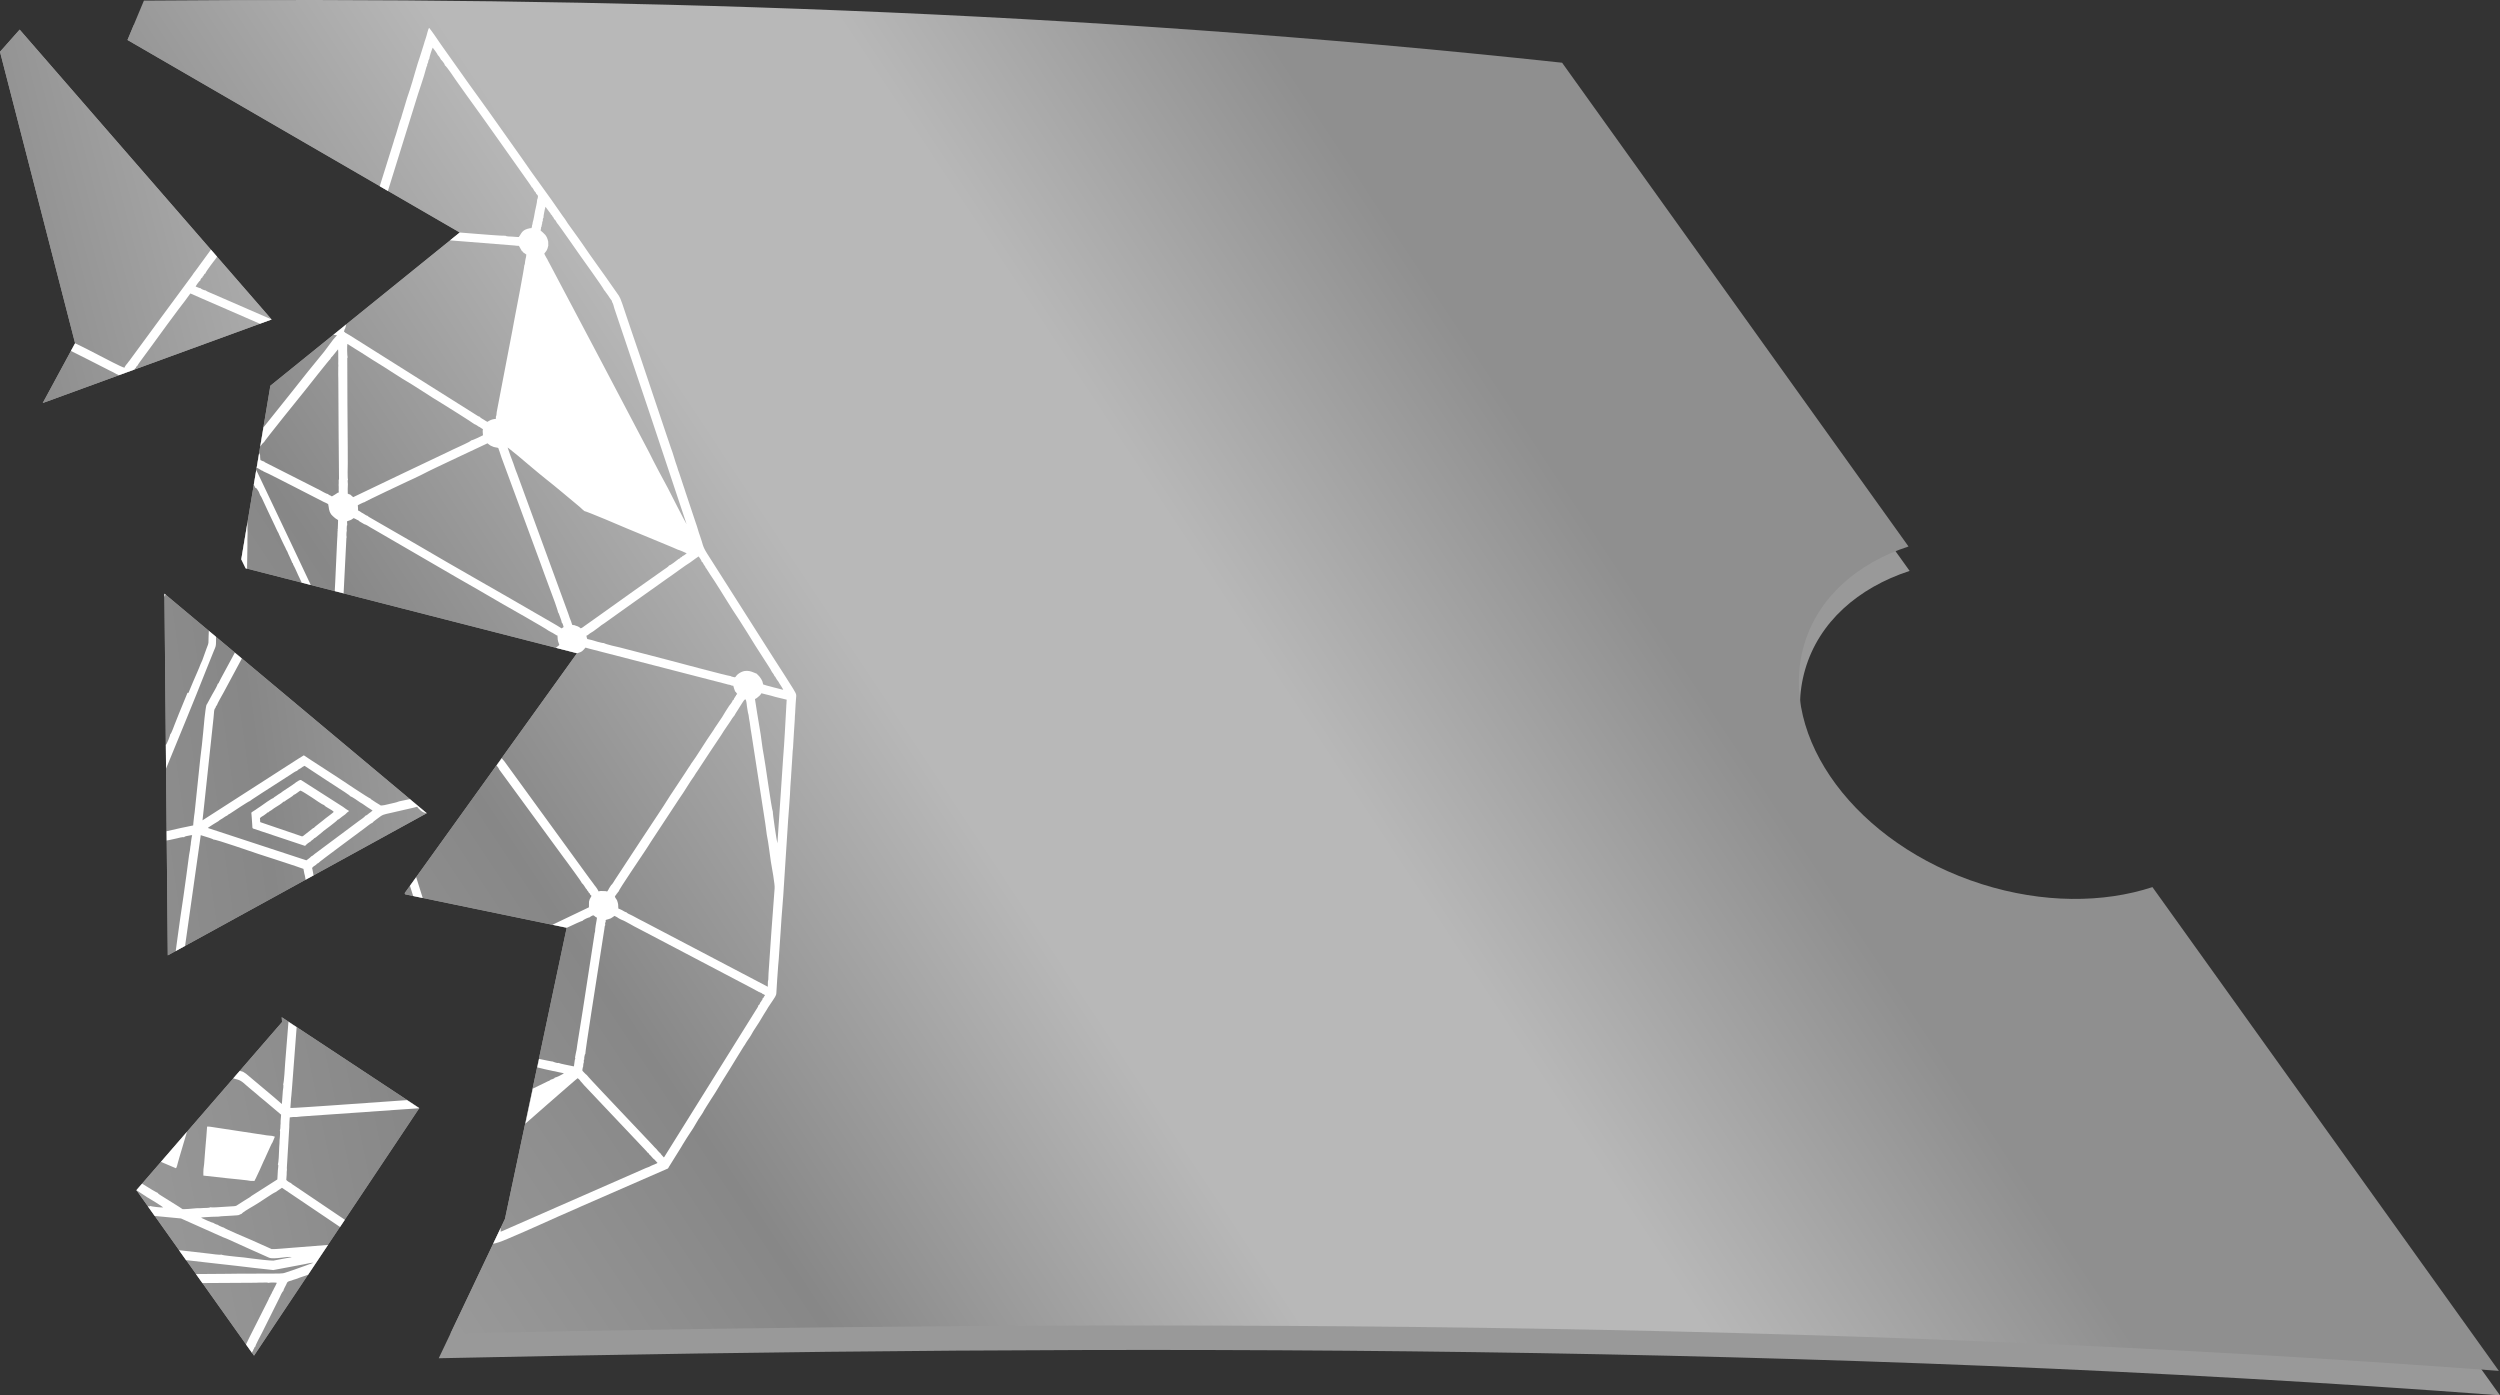 <?xml version="1.0" encoding="UTF-8"?>
<!DOCTYPE svg PUBLIC "-//W3C//DTD SVG 1.1//EN" "http://www.w3.org/Graphics/SVG/1.1/DTD/svg11.dtd">
<!-- Creator: CorelDRAW -->
<svg xmlns="http://www.w3.org/2000/svg" xml:space="preserve" width="101.824mm" height="56.832mm" version="1.1" style="shape-rendering:geometricPrecision; text-rendering:geometricPrecision; image-rendering:optimizeQuality; fill-rule:evenodd; clip-rule:evenodd"
viewBox="0 0 946.18 528.1"
 xmlns:xlink="http://www.w3.org/1999/xlink"
 xmlns:xodm="http://www.corel.com/coreldraw/odm/2003">
 <rect x="0" y="0" width="946.18" height="528.1" fill="#333333" stroke="none"/>
 <defs>
  <style type="text/css">
   <![CDATA[
    .fil2 {fill:white}
    .fil0 {fill:#999999;fill-rule:nonzero}
    .fil5 {fill:url(#id0);fill-rule:nonzero}
    .fil4 {fill:url(#id1);fill-rule:nonzero}
    .fil1 {fill:url(#id2);fill-rule:nonzero}
    .fil3 {fill:url(#id3);fill-rule:nonzero}
   ]]>
  </style>
  <linearGradient id="id0" gradientUnits="userSpaceOnUse" x1="-305.93" y1="553.3" x2="565.46" y2="371.48">
   <stop offset="0" style="stop-opacity:1; stop-color:#BABABA"/>
   <stop offset="0.369" style="stop-opacity:1; stop-color:#9E9E9E"/>
   <stop offset="0.541" style="stop-opacity:1; stop-color:#878787"/>
   <stop offset="0.71" style="stop-opacity:1; stop-color:#B8B8B8"/>
   <stop offset="0.851" style="stop-opacity:1; stop-color:#B8B8B8"/>
   <stop offset="1" style="stop-opacity:1; stop-color:#8F8F8F"/>
  </linearGradient>
  <linearGradient id="id1" gradientUnits="userSpaceOnUse" xlink:href="#id0" x1="-401.65" y1="539.7" x2="459.68" y2="314.99">
  </linearGradient>
  <linearGradient id="id2" gradientUnits="userSpaceOnUse" xlink:href="#id0" x1="-167.42" y1="647.72" x2="574.55" y2="155.92">
  </linearGradient>
  <linearGradient id="id3" gradientUnits="userSpaceOnUse" xlink:href="#id0" x1="-359.26" y1="502.75" x2="522.25" y2="378.94">
  </linearGradient>
 </defs>
 <g id="Layer_x0020_1">
  <g id="_2460371627600">
   <g>
    <path class="fil0" d="M50.6 9.52c176.54,-1.62 355.85,3.5 541.03,23.46l131.11 183.09c-19.53,6.39 -34.31,19.37 -39.53,37.28 -10.19,34.98 19.92,75.5 67.25,90.51 23.09,7.32 46,7.22 64.6,1.13l131.11 183.1c-257.63,-19.29 -518.68,-19.63 -780.12,-14.03l25.06 -52.71 -0 -0 23.37 -110.21 -61.12 -12.65 -0.21 -0.44 65.23 -90.81 -125.4 -32.16 -1.66 -3.4 11.01 -65.69 71.69 -57.98 -125.76 -72.87 2.35 -5.63z"/>
    <path class="fil1" d="M54.47 0.24c175.15,-1.5 353.06,3.7 536.74,23.5l131.11 183.09c-19.53,6.39 -34.31,19.37 -39.53,37.28 -10.19,34.98 19.92,75.5 67.25,90.51 23.09,7.32 46,7.22 64.6,1.13l131.11 183.09c-256.03,-19.17 -515.45,-19.62 -775.26,-14.14l20.61 -43.37 23.37 -110.21 -61.12 -12.65 -0.21 -0.44 65.23 -90.81 -125.4 -32.15 -1.66 -3.4 11.01 -65.69 71.69 -57.98 -125.76 -72.87 6.22 -14.91z"/>
    <path class="fil2" d="M247.52 440.76c-0.37,0.18 -0.69,0.28 -1.03,0.43 -0.19,0.17 -1.46,0.74 -2.02,0.87 -17.09,7.5 -34.15,14.97 -51.11,22.43 -0.75,0.3 -1.42,0.65 -2.17,0.96 -0.47,0.18 -0.99,0.45 -1.46,0.63 -0.11,-0 -0.19,0.06 -0.26,0.08 -0.02,-0.17 -0.01,-0.77 0.03,-1.44l-2.86 6.02 0.99 -0.23c2.01,-0.55 2.55,-0.86 4.45,-1.63 8.59,-3.59 17.09,-7.61 25.68,-11.31 0.73,-0.37 1.41,-0.55 2.1,-0.94 10.72,-4.68 21.5,-9.37 32.31,-14.11 0.41,-0.16 0.64,-0.2 0.84,-0.58 0.09,-0.17 0.07,-0.23 0.24,-0.46 0.09,-0.17 0.15,-0.19 0.26,-0.4 1.44,-2.35 2.86,-4.66 4.35,-6.99 0.24,-0.36 0.28,-0.44 0.5,-0.86 1.07,-1.74 2.14,-3.48 3.3,-5.18 0.89,-1.19 1.86,-3.15 2.69,-4.43 0.68,-1.09 1.55,-2.14 2.16,-3.42 0.26,-0.4 0.5,-0.86 0.79,-1.3 0.96,-1.64 2.73,-4.19 3.54,-5.54 1.64,-2.84 3.39,-5.56 5.12,-8.35 0.15,-0.29 0.11,-0.21 0.28,-0.44 1.75,-2.94 3.54,-5.75 5.33,-8.67 0.3,-0.38 0.33,-0.42 0.55,-0.84 0.66,-1.16 1.52,-2.2 2.18,-3.36 0.75,-1.54 3.08,-4.76 3.76,-6.06 0.68,-1.2 1.44,-2.35 2.17,-3.53 0.62,-1.18 1.5,-2.26 2.21,-3.4 0.53,-0.91 1.37,-1.8 1.39,-2.86 0.19,-3.54 0.45,-7.04 0.71,-10.6 0.1,-0.8 0.15,-1.53 0.21,-2.35 0.25,-3.56 0.48,-7.19 0.73,-10.75 0.33,-5.98 0.96,-12.02 1.27,-17.96 0.53,-7.91 1.05,-15.89 1.54,-23.82 0.2,-3.16 0.53,-6.36 0.69,-9.54 0.08,-2 0.19,-3.97 0.35,-5.92 0.01,-0.53 0.1,-0.7 0.08,-1.19 0.17,-2.38 0.33,-4.75 0.46,-7.15 0.08,-0.76 0.13,-1.59 0.14,-2.33 0.05,-0.51 0.05,-0.72 0.13,-1.17 0.23,-3.63 0.39,-7.23 0.67,-10.84 0.03,-0.47 0.04,-0.89 0.04,-1.21 0.01,-0.53 0.1,-0.7 0.1,-1.23 -0.01,-0.7 0.11,-1.55 0.12,-2.29 0.05,-0.51 0.05,-0.72 0.06,-1.15 0.21,-3.9 0.67,-2.92 -0.89,-5.6 -2.26,-3.7 -4.67,-7.31 -6.97,-10.92 -8.55,-13.46 -17.12,-26.88 -25.69,-40.4 -1.85,-2.95 -1.48,-3.45 -2.66,-6.63 -0.61,-1.6 -0.93,-3.16 -1.54,-4.77 -1.34,-3.91 -2.62,-7.84 -3.94,-11.8 -0.22,-0.81 -0.57,-1.69 -0.81,-2.46 -0.49,-1.54 -1.08,-3.19 -1.56,-4.72 -0.33,-0.81 -0.55,-1.52 -0.77,-2.33 -0.88,-2.33 -1.45,-4.83 -2.35,-7.12 -0.55,-1.52 -1.05,-3.23 -1.63,-4.81 -4.29,-12.57 -8.44,-25.39 -12.77,-37.88 -1.32,-3.95 -2.7,-7.89 -4,-11.88 -1.18,-3.4 -1.21,-2.83 -3.27,-5.88 -4.06,-5.92 -8.37,-11.65 -12.36,-17.59 -0.39,-0.58 -0.85,-1.14 -1.27,-1.79 -1.29,-1.75 -2.52,-3.51 -3.77,-5.23 -0.39,-0.69 -0.75,-1.14 -1.16,-1.79 -0.39,-0.58 -0.88,-1.1 -1.31,-1.81 -4.82,-7.12 -10.14,-14.02 -14.96,-21.14 -4.12,-5.79 -8.26,-11.65 -12.4,-17.51 -2.5,-3.55 -5.12,-7.06 -7.6,-10.55 -3.52,-5 -7.1,-9.97 -10.61,-14.97 -1.12,-1.66 -3.24,-4.8 -4.39,-6.2 -0.06,0.02 -0.06,0.02 -0.06,0.02 -0.43,0.52 -0.83,2.72 -1.12,3.48 -0.11,0.32 -0.18,0.44 -0.25,0.78 -0.11,0.42 -0.18,0.55 -0.31,0.91 -0.09,0.38 -0.16,0.61 -0.25,0.89 -0.45,1.48 -0.9,2.95 -1.39,4.41 -1.43,4.07 -2.64,8.95 -4.02,13.15 -0.11,0.32 -0.22,0.53 -0.29,0.87 -0.11,0.42 -0.22,0.53 -0.31,0.91 -0.09,0.38 -0.2,0.59 -0.31,0.91 -0.56,1.79 -1.1,3.55 -1.6,5.32 -0.11,0.32 -0.15,0.4 -0.25,0.78 -0.11,0.32 -0.14,0.57 -0.27,0.93 -0.11,0.32 -0.16,0.51 -0.25,0.89 -0.13,0.36 -0.22,0.53 -0.35,0.88 -0.56,1.79 -1.1,3.55 -1.58,5.28 -0.13,0.36 -0.18,0.55 -0.31,0.91 -0.09,0.38 -0.18,0.44 -0.29,0.87 -0.09,0.38 -0.14,0.46 -0.23,0.84 -1.77,5.61 -3.53,11.25 -5.28,16.88l3.09 1.79c3.47,-11.2 6.99,-22.48 10.48,-33.72 1.15,-3.95 3.09,-9.09 4,-12.79 0.2,-0.7 0.11,-0.53 0.37,-0.82 -0.08,-0.47 0.12,-0.85 0.34,-1.27 0.05,-0.3 0.1,-0.59 0.16,-0.83 0.02,-0.04 0.15,-0.3 0.18,-0.34 0.13,-0.36 0.02,-0.15 0.18,-0.34 -0.08,-0.47 0.95,-3.57 1.24,-4.12 0.44,0.5 1.85,2.42 1.95,2.84 0.42,0.33 0.81,1.01 1.06,1.47 0.04,0.13 0.1,0.21 0.17,0.3 0.23,0.17 0.11,0 0.36,0.35 0.11,0.11 0.08,0.15 0.17,0.19 0.35,0.45 0.79,0.95 0.91,1.55 0.61,0.27 3.73,5 4.1,5.52 1.37,1.89 2.64,3.68 3.93,5.53 8.04,11.05 15.98,22.48 23.91,33.63 0.25,0.45 0.73,0.97 0.91,1.44 0.32,0.22 0.3,0.16 0.48,0.52 0.19,0.26 0.27,0.41 0.39,0.69 0.12,0.17 0.27,0.41 0.42,0.54 0.17,0.19 -0.06,-0.09 0.23,0.28 0.27,0.3 -0.02,-0.06 0.16,0.41 0.23,0.17 0.76,0.72 0.69,1.05 0.02,0.17 -0.14,0.99 -0.3,1.18 -0.07,1.46 -0.56,3.02 -0.82,4.44 -0.12,0.74 -0.63,3.68 -0.85,4.1 -0.07,0.44 -0.08,0.87 -0.28,1.25 -0.03,0.47 0.01,0.49 -0.21,1.02 -0.21,-0.01 -0.41,0.05 -0.55,0.03 -2.82,0.56 -3.09,1.6 -3.92,2.88 -0.13,0.15 -0.02,0.04 -0.24,0.14 0.04,0.24 0.15,0.13 0.06,0.3 -0.9,0.07 -1.87,-0.12 -2.72,-0.14 -0.72,-0.06 -2,0.02 -2.46,-0.33 -0.77,0.13 -9.68,-0.61 -11.23,-0.73l-6.08 -0.49 -3.68 2.97c8.12,0.65 16.24,1.3 24.37,1.94 0.55,0.08 1.1,0.15 1.7,0.14 0.35,0.67 0.74,1.35 1.12,1.98 0.13,0.07 0.04,-0.08 0.32,0.22 0.15,0.13 0.12,0.17 0.29,0.37 0.17,0.09 0.36,0.24 0.57,0.35 0.19,0.15 0.27,0.2 0.57,0.46 -0.06,0.02 -0.11,0.1 -0.11,0.21 -0.01,0.53 -0.1,0.81 -0.23,1.27 -0.09,0.38 -0.16,0.72 -0.19,1.08 -0.03,0.36 -0.03,0.47 -0.1,0.91 -0.02,0.15 -0.05,0.19 -0.11,0.32 -0.09,0.27 -0.05,0.19 -0.11,0.32 0.1,0.43 -3.25,18.05 -3.83,20.91 -0.46,2.33 -0.82,4.66 -1.3,6.92 -1.81,9.22 -3.51,18.45 -5.3,27.63 -0.03,0.36 -0.03,0.47 -0.08,0.87 -0,0.11 -0.05,0.3 -0.09,0.49 -0.05,0.19 -0.07,0.13 -0.13,0.25 -0.03,0.25 -0.03,0.57 -0.02,0.95 -0.17,0.02 -0.34,0.04 -0.49,0.01 -1.35,0.21 -1.86,0.58 -2.72,1.09 -0.34,-0.18 -0.65,-0.39 -0.95,-0.55 -0.19,-0.15 -0.08,-0.04 -0.19,-0.15 -0.44,-0.18 -1.6,-0.94 -1.85,-1.29 -0.3,-0.05 -0.11,-0 -0.47,-0.14 -16.33,-10.3 -32.61,-20.57 -48.92,-30.81 -0.17,-0.09 -0.02,0.04 -0.21,-0.11 -0.08,-0.04 -0.17,-0.09 -0.21,-0.11 -0.74,-0.54 -0.89,-0.36 -1.22,-0.85 -0.17,-0.09 -0.02,0.04 -0.25,-0.13 0.05,-0.3 0.12,-0.53 0.21,-0.8 0.13,-0.25 0.02,-0.04 0.2,-0.27 0.02,-0.15 0.05,-0.3 0.09,-0.38 0.04,-0.08 0.09,-0.17 0.11,-0.21 0.07,-0.34 0.09,-0.59 0.18,-0.87l0.02 -0.17 -4.79 3.88c0.43,0.07 0.87,0.16 1.35,0.17 -0.5,0.54 -0.96,1.11 -1.45,1.65 -1.15,1.59 -2.31,3.08 -3.42,4.58 -4.02,4.91 -8.47,10.35 -12.27,15.26 -3.61,4.47 -7.16,8.93 -10.7,13.39l-1.21 7.21c0.17,-0.25 0.32,-0.43 0.56,-0.73 0.37,-0.4 0.35,-0.57 0.8,-0.81 0.05,-0.4 14.47,-18.34 15.75,-19.87 0.63,-0.79 9.11,-11.57 9.47,-11.75 0.16,-0.51 0.33,-0.53 0.72,-0.96 0.68,-0.88 1.41,-1.78 2.13,-2.63 0.12,0.7 0.07,2.02 0.08,2.72 -0.01,0.85 0.07,2.02 -0,2.78 0.04,0.45 0.07,1 -0,1.34 -0.03,0.47 -0.02,0.96 -0,1.34 -0.05,0.83 0.01,1.83 0.02,2.74 0.03,0.87 0.01,1.72 0.02,2.53 0.06,11.91 0.12,23.83 0.25,35.72 -0.17,0.23 -0.11,0.21 -0.12,0.63 -0.03,0.26 0.01,0.6 0.01,0.81 -0.05,0.51 -0.04,1 -0,1.44 -0.01,0.42 0.03,0.87 -0.02,1.38 0.03,0.55 0.18,0.89 -0.33,0.84 -0.75,0.52 -1.49,0.99 -2.24,1.4 -0.57,-0.46 -0.91,-0.31 -1.52,-0.9 -0.53,-0.01 -2.37,-1.13 -3.08,-1.5 -6.93,-3.51 -13.85,-7.02 -20.73,-10.51 -0.44,-0.28 -0.08,-0.04 -0.31,-0.32 -0.53,-0.01 -0.55,-0.18 -1.4,-0.52 -0.08,-0.58 -0.15,-1.26 -0.14,-1.89 -0.11,-0.25 -0.23,-0.51 -0.34,-0.79l-0.95 5.64c0.11,-0.01 0.26,0.03 0.46,0.12 0.48,0.31 0.99,0.57 1.48,0.88 0.47,0.14 0.34,0.07 0.67,0.35 0.81,0.21 10.26,5.15 11.51,5.75 3.76,1.96 7.52,3.82 11.31,5.8 0.55,0.18 1.16,0.55 1.63,0.8 0.4,1.6 0.11,2.36 1.17,3.93 0.38,0.41 0.75,0.82 1.22,1.17 0.46,0.46 1.01,0.64 1.37,0.98 -0.01,0.64 -0.04,1.21 -0.05,1.74 -0.03,0.57 -0.06,1.15 -0.07,1.68 -0.17,0.23 -0.07,0.02 -0.01,0.42 -0.07,0.23 -0.05,0.51 -0.07,0.66 0.01,0.38 -0.08,0.87 -0.04,1.21 -0.03,0.79 -0.09,1.51 -0.14,2.33 -0.25,5.01 -0.48,10.08 -0.69,15.11 -0.04,1.22 -0.12,2.45 -0.19,3.7l3.35 0.86c0.33,-6.98 0.68,-13.97 1.06,-20.98 0.05,-0.19 0.03,-0.15 0.09,-0.27 -0.16,-0.41 -0.07,-2.13 0.06,-2.48 -0.08,-0.47 -0.03,-0.76 -0.02,-1.19 0.02,-0.15 0.03,-0.36 0.03,-0.47 0.09,-0.59 -0.02,-0.17 0.16,-0.4 -0.04,-0.34 -0.05,-0.62 -0.05,-0.94 0,-0.21 -0.01,-0.38 -0.05,-0.51 0.22,-0.1 0.43,-0.2 0.62,-0.26 0.79,-0.18 1.43,-0.59 1.91,-0.98 0.3,0.15 0.63,0.33 0.95,0.44 0.25,0.24 0.07,-0.02 0.19,0.15 0.34,0.18 0.47,0.14 0.74,0.33 0.04,0.02 0.21,0.22 0.21,0.22 0.17,0.09 0.13,0.07 0.23,0.17 0.53,0.33 1.1,0.68 1.69,0.99 0.81,0.21 1.59,0.77 2.36,1.24 0.7,0.42 1.41,0.79 2.11,1.21 4.36,2.55 8.69,5.07 13.03,7.56 5.8,3.4 11.66,6.79 17.44,10.13 5.8,3.3 11.62,6.66 17.42,10.06 0.3,0.16 17.04,9.65 17.23,10.02 0.51,0.26 1.03,0.59 1.58,0.88 0.32,0.11 0.17,-0.02 0.34,0.18 0.44,0.28 0.88,0.57 1.35,0.81 0.08,0.04 0.17,0.09 0.32,0.11 -0.07,0.23 -0.05,0.4 -0.01,0.64 0,1.23 0.29,1.81 0.66,2.86 -0.22,0.21 -0.41,0.37 -0.58,0.5l-0.75 0.58 8.07 2.07c1.92,-0.49 2.23,-1.08 3.16,-2.15 0.34,0.07 0.74,0.23 1.17,0.34 17.27,4.48 34.66,8.95 52.04,13.43 0.4,0.16 0.89,0.25 1.34,0.32 0.36,0.13 0.4,0.05 0.72,0.27 0.24,0.07 0.45,0.07 0.66,0.08 0.2,0.75 0.44,1.52 0.73,2.2 0.27,0.2 0,0 0.27,0.2 0.1,0.21 0.29,0.47 0.5,0.69 -0.2,0.17 -0.35,0.35 -0.5,0.54 0.06,0.3 0.1,0.32 -0.26,0.4 -0.07,0.23 -0.09,0.27 -0.16,0.4 -0.15,0.29 -0.15,0.19 -0.24,0.25 -0.07,0.34 -0,0.21 -0.18,0.55 -0.17,0.23 -0.11,0.1 -0.37,0.29 -0.07,0.44 -1.05,1.81 -1.35,2.08 -0.96,1.43 -1.81,2.85 -2.64,4.24 -0.94,1.49 -1.94,2.79 -2.83,4.19 -0.24,0.46 -0.44,0.74 -0.68,1.09 -0.78,1.09 -1.46,2.18 -2.14,3.16 -1.51,2.27 -4.3,6.8 -5.54,8.45 -0.59,0.71 -0.83,1.38 -1.44,2.14 -0.54,0.73 -0.83,1.39 -1.42,2.2 -1.88,2.77 -3.71,5.66 -5.61,8.47 -3.41,5.5 -7.57,11.51 -11.15,17.03 -3.25,4.99 -6.48,9.94 -9.76,14.87 -0.22,0.31 -1.09,1.89 -1.42,1.99 -0.33,0.42 -0.59,0.92 -0.85,1.32 -0.2,0.48 -0.35,0.67 -0.7,1.13 -0.23,-0.07 -0.38,-0.09 -0.57,-0.14 -0.68,-0.03 -1.26,-0.07 -1.85,-0.06 -0.28,0.02 -0.58,0.07 -0.79,0.18 -0.19,-0.37 -0.35,-0.66 -0.56,-0.99 -0.19,-0.26 -0.33,-0.5 -0.52,-0.75 -0.38,-0.41 -0.67,-0.88 -0.98,-1.31 -0.58,-0.73 -1.04,-1.4 -1.58,-2.11 -10.74,-14.82 -21.49,-29.53 -32.23,-44.35 -0.25,-0.13 -0.53,-0.59 -0.78,-0.93l-1.98 2.76c0.36,0.46 0.88,1.09 0.94,1.45 8.18,11.18 16.32,22.34 24.55,33.54 0.31,0.43 0.67,0.88 0.98,1.31 1.04,1.51 5.62,7.54 5.8,8.23 0.4,0.16 1.29,1.64 1.58,2.11 0.32,0.22 0.29,0.15 0.33,0.5 0.21,0.11 0.24,-0.14 0.16,0.3 0.36,0.24 -0.06,-0.3 0.34,0.28 0.19,0.26 0.17,0.2 0.23,0.49 0.36,0.24 -0.02,-0.17 0.38,0.3 0.17,0.2 0.13,0.17 0.14,0.45 0.13,0.07 0.25,0.13 0.42,0.22 0.01,0.7 -0.05,0.3 -0.47,1.2 -0.28,0.44 -0.25,0.78 -0.4,1.18 -0.03,0.68 -0.04,1.42 -0.03,2.12 -4.61,2.2 -9.22,4.4 -13.82,6.61l5.47 1.13c2.79,-1.32 5.57,-2.6 5.95,-2.63 0.28,-0.44 2.23,-1.3 2.68,-1.33 0.15,-0.19 0.43,-0.31 0.67,-0.46 0.37,-0.18 0.41,-0.27 0.84,-0.26 0.5,0.37 0.65,0.61 1.26,0.87 -0.07,0.34 -0.12,0.74 -0.17,1.14 -0.1,0.59 -0.21,1.23 -0.33,1.86 -0.05,0.3 -0.07,0.55 -0.1,0.81 -0.09,0.38 -0.09,0.59 -0.08,0.87 -0.07,0.45 -0.01,0.74 -0.19,1.08 -1.21,7.88 -2.43,15.75 -3.64,23.63 -0.33,1.97 -0.57,3.87 -0.9,5.84 -0.19,0.97 -0.33,1.97 -0.47,2.96 -0.47,2.97 -0.95,5.82 -1.4,8.74 -0.18,0.97 -0.27,1.95 -0.43,2.99 -0.21,1.02 -0.44,1.97 -0.6,3.01 0.16,0.41 0.08,0.57 -0.08,0.87 -0.1,0.81 -0.22,1.55 -0.31,2.25 -0.05,0.19 -0.09,0.17 -0.13,0.25 -0.11,-0 -0.15,-0.03 -0.23,-0.07 -0.23,-0.07 -0.47,-0.14 -0.72,-0.16 -0.57,-0.14 -4.12,-0.76 -4.79,-1.11 -0.43,0.1 -0.53,-0.01 -1.02,-0.1 -0.15,-0.03 -0.36,-0.13 -0.55,-0.18 -0.62,-0.16 -0.17,0.02 -0.42,-0.22 -0.21,0.05 -2.35,-0.37 -5.35,-1.01l-0.68 3.22 0.91 0.2c1.08,0.3 2.14,0.53 3.2,0.76 0.3,0.05 0.53,0.12 0.83,0.17 0.26,0.03 0.57,0.14 0.91,0.21 0.23,0.07 0.45,0.07 0.74,0.12 1.14,0.28 2.25,0.53 3.48,0.75 -0.35,0.35 -2.84,1.62 -3.43,1.63 -0.15,0.19 0.02,0.06 -0.28,0.33 -0.11,0.1 -0.21,0.1 -0.38,0.12 -0.39,0.23 -0.37,0.29 -0.79,0.28 -0.17,0.12 -0.32,0.21 -0.43,0.31 -0.22,0.21 -0.34,0.25 -0.64,0.31 -1.94,0.94 -3.88,1.89 -5.8,2.83l-2.81 13.26c5.43,-4.75 10.84,-9.54 16.31,-14.26 0.8,-0.71 1.66,-1.43 2.55,-2.2 0.11,-0.11 0.22,-0.21 0.37,-0.29 0.13,-0.15 0.3,-0.27 0.5,-0.44 0.38,0.2 0.99,0.78 1.15,1.19 0.04,0.02 0.09,0.04 0.09,0.04 0.44,0.5 0.83,0.97 1.27,1.47 7.89,8.35 15.78,16.7 23.71,25.07 0.19,0.26 0,0 0.17,0.3 0.17,0.09 0.19,0.05 0.4,0.26 0.38,0.41 0.17,0.19 0.29,0.47 0.08,0.04 0.15,0.13 0.27,0.2 0.08,0.04 0.17,0.19 0.31,0.32 0.31,0.33 0.6,0.69 0.98,1.1 0.38,0.2 0.48,0.41 0.8,0.74 0.33,0.39 0.57,0.56 0.82,0.91 -0.45,0.25 -0.82,0.43 -1.22,0.59zm-92.36 -105.5c0.4,1.27 0.81,2.56 1.21,3.86l3.62 0.75 -2.48 -7.89 -2.35 3.28zm-58.17 -157.43l-0.94 5.61 0.63 1.24c0.4,0.05 0.04,-0.08 0.32,0.11 0.04,0.02 0.23,0.17 0.25,0.24 0.19,0.36 0.46,0.77 0.71,1.12 0.88,2.23 0.49,1.01 1.09,2.23 1.52,3.36 3.13,6.67 4.73,10.07 0,0 0.08,0.15 0.1,0.21 0.23,0.39 0,0 0.1,0.21 0.47,0.94 0.9,2.08 1.46,2.96 0,0 0.1,0.21 0.08,0.26 0.64,1.46 1.34,2.89 2.04,4.33 0.31,0.54 0.45,0.88 0.72,1.5 0.12,0.38 0.33,0.49 0.5,0.9 0.18,0.58 0.43,1.03 0.68,1.58 0,0 0.08,0.15 0.1,0.22 0.25,0.56 0.54,1.13 0.8,1.76 0.02,0.06 0.1,0.32 0.14,0.45 0.23,0.49 -0.02,-0.17 0.35,0.45 0.06,0.3 0.12,0.49 0.26,0.73 0,0 0.02,0.06 0.06,0.08 0.08,0.15 0.06,0.09 0.19,0.37 0.12,0.28 0.25,0.45 0.39,0.79 0.43,1.12 1.57,3.37 2.45,5.28l3.42 0.88c-2.57,-5.36 -5.07,-10.86 -7.6,-16.11 -4.14,-8.74 -8.31,-17.51 -12.49,-26.28 -0.1,-0.23 -0.4,-0.75 -0.55,-1.2zm-3.3 19.67l-2.38 14.19 1.66 3.4 0.53 0.13c0.03,-3 0.1,-6.08 0.15,-9.12 -0.01,-0.49 -0.02,-1.19 -0.01,-1.93 -0.02,-0.38 0.02,-1.27 0.05,-1.85 -0.02,-0.17 0.01,-0.64 0.01,-0.85 0,-0.32 -0.05,-0.62 -0.05,-1.04 0.01,-0.99 0.02,-1.97 0.03,-2.94zm194.87 180.46c-0.01,0.32 0.06,0.09 -0.07,0.44 0,0 -0.07,0.13 -0.07,0.13 -0.24,0.25 0,0 -0.17,0.12 -0.09,0.17 -0.02,0.15 -0.2,0.38 -0.15,0.29 -0.09,0.17 -0.28,0.33 -0.04,0.19 -0.09,0.27 -0.22,0.53 -0.07,0.13 -0.11,0.21 -0.18,0.34 -0.28,0.23 -0.17,0.12 -0.34,0.25 0.01,0.49 -0.75,1.43 -0.97,1.85 -11.52,18.44 -22.97,36.86 -34.47,55.26 -0.13,0.25 -0.13,0.25 -0.35,0.46 -0.38,-0.52 -1.13,-1.13 -1.32,-1.6 -0.13,-0.07 -0.19,-0.15 -0.27,-0.2 -0.04,-0.02 -0.06,-0.09 -0.11,-0.11 -0.36,-0.35 -0.73,-0.76 -1.04,-1.19 -0.57,-0.56 -1.07,-1.04 -1.53,-1.6 -4.17,-4.37 -8.29,-8.72 -12.43,-13.13 -0.92,-1.02 -11.97,-12.57 -12.47,-13.37 -0.34,-0.18 -1.15,-1.08 -1.47,-1.41 -0.29,-0.37 -0.21,-0.43 -0.14,-0.87 0.07,-0.34 0.14,-0.78 0.27,-1.04 -0.04,-0.23 0.01,-0.53 0.06,-0.83 0.03,-0.25 0.07,-0.44 0.18,-0.65 -0.02,-0.28 -0.03,-0.45 -0.03,-0.66 0.03,-0.25 0,-0.11 0.05,-0.3 0.09,-0.17 0.09,-0.06 0.17,-0.23 -0.12,-0.49 -0.01,-0.59 0.02,-0.96 0.05,-0.19 0.05,-0.3 0.12,-0.53 0.11,-0.53 0.02,-0.25 0.22,-0.42 -0.16,-0.51 4.77,-31.65 5.29,-35.02 0.57,-3.87 1.17,-7.69 1.8,-11.58 0.05,-0.4 0.14,-0.68 0.17,-1.14 0.07,-0.44 0.03,-0.79 0.32,-1.12 -0.1,-0.32 -0.08,-0.26 -0.08,-0.58 0.05,-0.19 0.02,-0.15 0.05,-0.3 0.18,-0.44 0.09,-0.06 0.18,-0.34 -0.08,-0.36 -0.16,-0.51 0.18,-0.76 0.66,-0.14 1.2,-0.34 1.73,-0.54 0.58,-0.29 0.92,-0.64 1.4,-0.93 0.4,0.26 1.02,0.42 1.33,0.75 0.48,0.31 0.95,0.55 1.48,0.77 0.7,0.21 2.3,1.15 3.06,1.55 1.03,0.59 2.11,1.21 3.14,1.7 1.06,0.55 1.98,1.04 2.95,1.54 13.27,6.99 26.55,13.98 39.85,20.93 0.76,0.4 1.52,0.79 2.3,1.26 0.23,0.07 0.17,-0.02 0.36,0.24 0.4,0.05 0.26,-0.08 0.45,0.18 0.21,0.11 0.44,0.18 0.63,0.22 0.32,0.22 0.25,0.13 0.42,0.33 0.49,0.2 0.66,0.29 1.01,0.53 -0.09,0.17 -0.26,0.4 -0.43,0.63 -0.24,0.46 -0.14,0.46 -0.56,0.67zm9.03 -110.67c-0.33,5.77 -0.71,13.81 -1.19,19.45 -0.75,10.79 -1.46,21.61 -2.17,32.43 -0.27,-0.62 -1.89,-11.8 -1.72,-11.92 -0.59,-1.44 -2.91,-18.81 -3.44,-21.39 -0.69,-3.41 -0.95,-7.13 -1.62,-10.59 -0.62,-3.54 -1.16,-7.14 -1.72,-10.69 0.24,-0.14 0.47,-0.29 0.69,-0.39 0.8,-0.71 1.29,-0.93 1.75,-1.81 0.83,0.27 1.63,0.37 2.56,0.64 0.85,0.23 1.72,0.41 2.59,0.71 1.46,0.39 2.9,0.71 4.43,1.08 -0.07,0.45 -0.06,0.93 -0.09,1.29 -0.05,0.4 -0.08,0.76 -0.08,1.19zm-14.96 -0.38c0.11,0.91 0.27,1.75 0.43,2.68 0.06,0.3 0.14,0.66 0.26,1.05 0.11,0.92 0.23,1.83 0.42,2.68 0.18,1.7 0.52,3.43 0.77,5.11 1.71,11.12 3.47,22.26 5.16,33.42 0.15,1.36 0.34,2.75 0.53,4.02 0.71,3.37 1.02,6.9 1.56,10.29 0.33,1.73 1.6,8.97 1.41,10.05 -0.86,10.79 -1.58,21.55 -2.31,32.3 -0.05,0.72 -0.07,1.46 -0.08,2.21 -0.07,0.23 -0.14,0.57 -0.16,0.83 -0.01,0.64 -0.04,1.21 -0.03,1.91 -15.7,-8.21 -31.26,-16.39 -46.85,-24.59 -1.16,-0.55 -2.24,-1.17 -3.33,-1.74 -0.57,-0.35 -1.06,-0.55 -1.69,-0.88 -0.53,-0.22 -1.27,-0.55 -1.64,-0.97 -0.36,-0.03 -1.14,-0.49 -1.58,-0.77 -0.21,-0.11 -0.17,-0.09 -0.3,-0.15 -0.44,-0.18 -0.72,-0.37 -1.18,-0.51 -0.06,-1.42 0.03,-1.59 -0.46,-3.02 -0.08,-0.15 -0.17,-0.3 -0.25,-0.45 -0.23,-0.28 -0.44,-0.6 -0.6,-1.01 0.09,-0.17 0.18,-0.34 0.26,-0.5 0.22,-0.21 0.2,-0.16 0.33,-0.42 0.26,-0.4 0.09,-0.27 0.48,-0.5 0,-0.21 -0.08,-0.04 0.03,-0.25 0.15,-0.19 0.02,-0.04 0.26,-0.19 0.05,-0.72 8.95,-13.73 10.13,-15.58 0.46,-0.67 0.9,-1.41 1.35,-2.08 0.22,-0.42 0.39,-0.65 0.66,-1.05 3.67,-5.58 7.33,-11.15 11,-16.73 1.39,-1.84 4.13,-6.57 5.46,-8.28 0.5,-0.75 0.77,-1.37 1.4,-2.16 2.93,-4.47 5.87,-8.97 8.9,-13.44 1.07,-1.85 3.2,-4.69 4.17,-6.33 0.22,-0.32 0.46,-0.67 0.8,-1.02 0.33,-0.63 0.72,-1.28 1.18,-1.95 3.01,-4.74 3.11,-5.55 3.54,-1.95zm-58.96 -27.44c0.26,-0.19 0.56,-0.35 0.8,-0.49 0.11,-0.11 0.26,-0.19 0.43,-0.31 0.6,-0.43 1.12,-0.81 1.66,-1.22 0.52,-0.48 1.62,-1.24 2.15,-1.55 2.22,-1.57 4.37,-3.12 6.53,-4.67 5.69,-3.99 11.67,-8.35 17.36,-12.34 2.22,-1.46 6.61,-4.84 8.63,-6.03 0.69,-0.5 1.42,-1.08 2.18,-1.59 0.32,-0.21 0.65,-0.41 0.95,-0.68 0.36,0.35 1.15,1.51 1.24,2.04 0.3,0.15 0.3,0.15 0.48,0.52 0.1,0.21 0.19,0.36 0.33,0.6 0.25,0.34 0.56,0.67 0.7,1.22 0.09,0.04 0.04,0.02 0.19,0.15 1,1.59 1.97,3.12 3.01,4.62 3.07,4.71 6.3,10.25 9.44,14.84 1.02,1.65 2.08,3.23 3.09,4.88 1.04,1.72 2.07,3.33 3.09,4.99 1.6,2.49 3.18,4.93 4.77,7.42 0.54,0.82 1.16,1.79 1.6,2.71 0.19,0.05 -0.17,-0.3 0.13,0.07 0.08,0.04 0.16,0.3 0.23,0.39 0.25,0.35 0.33,0.39 0.43,0.82 0.23,0.17 0.02,-0.04 0.25,0.24 0.17,0.09 0.09,0.04 0.21,0.32 0.21,0.32 0.23,0.39 0.46,0.77 0.19,0.26 0.39,0.58 0.6,0.8 0.25,0.45 0.37,0.73 0.6,1.01 0.37,0.62 1,1.49 1.22,2.08 -0.42,-0.11 -7.04,-1.75 -7.59,-2.04 -0.08,-0.36 -0.2,-0.75 -0.3,-1.17 -0.39,-0.69 -0.39,-0.9 -0.91,-1.55 -0.39,-0.58 -0.92,-0.91 -1.19,-1.32 -1.38,-0.45 -3.79,-2.2 -6.83,-0.09 -1.7,1.2 -0.67,1.79 -2.7,1.16 -0.44,-0.18 0.23,0.07 -0.17,-0.09 -0.19,-0.05 -0.13,-0.07 -0.17,-0.09 -0.92,0 -23.36,-6 -24.02,-6.18 -6,-1.58 -11.93,-3.08 -17.93,-4.66 -0.68,-0.14 -5.49,-1.21 -6.06,-1.67 -0.53,0.1 -4.41,-1.02 -4.47,-1.11 -0.64,-0.12 -1.25,-0.28 -1.83,-0.42 -0.16,-0.41 -0.24,-0.77 -0.32,-1.24 0.71,-0.22 1.06,-0.79 1.72,-1.13zm-87.39 -48.71c0.41,-0.16 1.18,-0.61 1.65,-0.69 0.5,-0.43 15.04,-7.29 16.24,-7.84 2.04,-0.92 3.54,-1.63 5.43,-2.57 1.93,-1.02 3.35,-1.68 5.36,-2.66 1.05,-0.47 15.72,-7.47 16.26,-7.67 1.07,-0.51 2.17,-1.06 3.28,-1.55 0.42,0.33 0.71,0.59 1.16,0.87 0.42,0.22 0.97,0.4 1.23,0.53 0.04,0.02 1.46,0.28 1.51,0.3 0.34,0.18 0.21,0.22 0.39,0.69 0.06,0.19 0.16,0.41 0.27,0.73 0.28,0.79 0.53,1.56 0.75,2.27 4.55,12.28 9.01,24.51 13.54,36.72 0.81,2.35 1.84,4.81 2.63,7.21 1.34,3.7 2.71,7.36 4.08,11.02 0.2,0.75 1.12,3.1 1.17,3.72 0.19,0.15 0.06,-0.02 0.19,0.26 0.12,0.17 0.04,0.02 0.1,0.21 0.16,0.51 0.32,0.92 0.51,1.39 0.22,0.6 0.51,1.28 0.56,1.9 0.36,0.24 0.58,1.16 0.72,1.71 -0.24,0.14 -0.5,0.33 -0.75,0.52 -1.79,-1.2 -6.92,-4.04 -9.17,-5.38 -15.16,-8.83 -30.96,-17.68 -45.91,-26.5 -5.99,-3.45 -11.94,-6.88 -17.88,-10.31 -0.32,-0.22 -0.19,-0.15 -0.48,-0.41 -0.49,-0.09 -0.82,-0.38 -1.31,-0.68 -0.21,-0.11 -0.38,-0.2 -0.61,-0.37 -0.3,-0.15 -0.32,-0.11 -0.57,-0.35 -0.4,-0.26 -0.76,-0.5 -1.12,-0.64 -0.03,-0.77 0.02,-1.06 -0.09,-1.98 0.3,-0.16 0.54,-0.31 0.88,-0.45zm84.95 2.69c0.6,-0.01 15.48,6.27 15.98,6.53 5.31,2.18 10.55,4.39 15.86,6.57 1.14,0.49 2.26,0.92 3.47,1.49 0.4,0.05 2.96,1.12 3.36,1.38 -0.45,0.35 -1.12,0.91 -1.63,1.07 -0.18,0.34 -0.37,0.4 -0.75,0.52 -0.04,0.08 -0,0.11 -0.2,0.27 -0.24,0.25 -0.15,0.08 -0.45,0.25 -0.13,0.04 -0.24,0.14 -0.34,0.25 -0.63,0.48 -2.7,2.18 -3.31,2.23 -0.2,0.49 -1.51,1.24 -1.94,1.56 -7.34,5.21 -14.71,10.35 -21.97,15.6 -2.71,1.9 -5.25,3.78 -8.03,5.71 -0.41,0.27 -0.95,0.79 -1.51,0.93 -0.36,-0.35 -0.67,-0.56 -1.16,-0.77 -0.32,-0.11 -0.93,-0.27 -1.23,-0.43 -0.25,-0.03 -0.51,-0.05 -0.77,-0.08 -0.18,-0.47 -0.35,-0.88 -0.45,-1.3 -0.41,-0.96 -0.76,-1.95 -1.08,-2.97 -6.44,-17.6 -12.94,-35.29 -19.36,-52.93 -0.31,-0.75 -0.63,-1.56 -0.88,-2.33 -0.2,-0.53 -0.37,-1.05 -0.53,-1.56 -0.78,-2.01 -1.51,-4 -2.2,-6.07 0.46,0.24 3.09,2.52 3.76,2.98 3.44,2.87 7.47,6.37 10.82,9.02 3.17,2.46 9.58,7.89 12.77,10.53 0.57,0.56 1.15,1.09 1.76,1.56zm-42.92 -26.76c-0.29,0.55 -4.96,2.49 -5.49,2.8 -0.95,0.47 -1.89,0.83 -2.85,1.35 -12.12,5.71 -24.2,11.55 -36.3,17.32 -0.42,-0.33 -0.8,-0.74 -1.22,-1.06 -0.32,-0.01 -0.09,0.06 -0.45,-0.07 -0.21,-0.11 -0.27,-0.2 -0.38,-0.2 -0.02,-1.19 -0.05,-2.38 0.04,-3.57 -0.01,-0.38 -0.03,-0.66 -0.07,-1 0.01,-0.53 -0.06,-0.4 0.12,-0.63 -0.24,-0.77 -0.11,-4.93 -0.09,-5.99 0.01,-1.87 -0.02,-3.76 -0.01,-5.73 -0.09,-11.45 -0.18,-22.9 -0.18,-34.41 0.09,-0.27 -0.04,-0.02 0.17,-0.23 -0.27,-0.62 -0.27,-4.42 -0.13,-5.1 0.95,0.55 1.94,1.23 2.99,1.88 2.87,1.71 6.15,3.96 9.02,5.68 2.82,1.69 6.34,4.11 9,5.72 4.51,2.57 10.39,6.66 15.07,9.42 0.25,0.13 11.67,7.28 11.88,7.6 0.59,0.2 0.97,0.51 1.5,0.84 0.19,0.15 0.4,0.26 0.63,0.33 0.29,0.26 0.8,0.53 1.2,0.79 -0.14,0.68 -0.06,1.36 0.03,2.31 -0.75,0.41 -3.97,1.94 -4.46,1.95zm26.77 -81.07c-0.12,-0.38 -0.17,-0.3 0.03,-0.68 0,-0.21 0.07,-0.34 0.14,-0.57 -0.04,-0.13 -0.08,-0.26 -0.06,-0.41 0.02,0.06 0.06,0.09 0.11,0.11 0.07,-0.44 -0.02,-0.17 0.07,-0.44 0.07,-0.23 0.07,-0.13 0.13,-0.25 -0.08,-0.36 -0.08,-0.15 -0.03,-0.55 0.09,-0.38 0.13,-0.25 0.22,-0.42 -0.1,-0.43 0.57,-3.66 0.77,-4.15 0.48,0.62 0.94,1.29 1.42,1.92 0.4,0.47 0.48,0.52 0.62,0.97 0.23,0.17 -0.04,-0.13 0.4,0.37 0.04,0.02 0.16,0.3 0.25,0.45 0.4,0.47 0.42,0.43 0.54,0.92 0.44,0.28 0.88,0.99 1.1,1.49 0.4,0.26 8.07,11.39 9.01,12.68 0.48,0.73 8.7,12.04 8.88,12.83 0.17,0.09 0.13,0.07 0.29,0.26 0.16,0.3 0.41,0.64 0.64,0.92 0.37,0.52 0.71,0.91 0.98,1.42 0.21,0.32 0.42,0.64 0.64,0.93 0.17,0.19 0.38,0.3 0.41,0.86 0.4,0.48 0.69,1.76 0.85,2.37 9.24,27.26 18.34,54.49 27.37,81.74 -0.48,-0.62 -6.73,-12.93 -7.02,-13.51 -1.84,-3.37 -5.62,-10.43 -7.08,-13.5 -12.49,-23.81 -25.07,-47.67 -37.71,-71.51 -0.37,-0.62 -0.68,-1.26 -0.99,-1.91 -0.17,-0.19 -0.27,-0.41 -0.35,-0.56 -0.14,-0.24 -0.29,-0.47 -0.41,-0.75 -0.1,-0.21 -0.21,-0.43 -0.31,-0.64 0.96,-1.32 1.04,-1.06 1.52,-3.01 -0.01,-0.49 -0.05,-1.04 -0.02,-1.51 -0.51,-2.52 -1.61,-3.09 -2.89,-4.24 0.09,-0.38 0.14,-0.57 0.16,-0.83 -0.02,-0.17 0.01,-0.32 0.05,-0.51 0.22,-0.42 0.04,-0.08 0.26,-0.29z"/>
   </g>
   <g>
    <polygon class="fil0" points="63.5,361.58 62.23,224.68 161.51,307.77 "/>
    <polygon class="fil3" points="63.5,361.58 62.23,224.68 161.51,307.77 "/>
    <path class="fil2" d="M88.89 247l-0.3 0.55c-1.69,3.12 -3.4,6.3 -5.09,9.42 -0.18,0.31 -0.33,0.66 -0.47,0.95 -0.37,0.69 -0.23,0.65 -0.6,0.87 -0.09,0.6 -1.74,3.45 -2.14,4.11 -0.72,1.25 -1.37,2.52 -2.02,3.72 0,0 -0.04,0.03 -0.04,0.03 0,0 -0.04,0.03 -0.08,0.06 -0.49,1.8 -1.07,8.3 -1.22,10.15 -0.28,3.42 -0.71,6.72 -1.13,10.19 -0.71,6.72 -1.42,13.68 -2.14,20.47 -0.15,0.83 -0.23,1.66 -0.32,2.5 -0.08,0.77 -0.19,1.57 -0.23,2.38 -1.6,0.31 -3.22,0.69 -4.72,0.98 -1.67,0.38 -3.49,0.8 -5.33,1.21l0.03 3.52c0.61,-0.13 1.11,-0.22 1.31,-0.25 0.91,-0.21 1.68,-0.37 2.59,-0.57 0.6,-0.15 2.16,-0.61 2.67,-0.4 0.24,-0.24 -0.06,-0.08 0.34,-0.26 0.18,-0.08 0.22,-0.1 0.36,-0.15 0.72,-0.07 1.65,-0.41 2.36,-0.4 -0.11,0.56 -0.26,1.15 -0.31,1.72 -0.12,0.63 -0.18,1.27 -0.22,1.84 -0.04,0.27 -0.07,0.53 -0.14,0.76 -0.07,0.47 -0.13,0.93 -0.17,1.44 -0.11,0.56 -0.23,1.12 -0.31,1.72 -0.67,5.27 -1.41,10.53 -2.15,15.79 -0.79,5.35 -1.61,10.73 -2.3,16.07 -0.19,1.48 -0.39,2.99 -0.61,4.53l3.54 -1.94c1.75,-12.29 3.49,-24.58 5.22,-36.86 0.02,-0.37 0.06,-0.7 0.15,-1.07 0.02,-0.13 0.04,-0.27 0.05,-0.33 0.01,-0.3 0.08,-0.6 0.13,-0.93 0.08,-0.6 0.12,-1.1 0.24,-1.73 0.05,-0.33 0.07,-0.7 0.14,-1 1.07,0.33 2.18,0.69 3.25,1.01 0.61,0.26 1.14,0.34 1.64,0.68 0.81,-0.19 14.91,4.78 17.02,5.45 1.49,0.49 15.88,5.12 16.96,5.62 0.09,0.59 0.21,1.15 0.31,1.67 0.2,0.51 0.32,1.37 0.43,2 0.02,0.11 0.05,0.26 0.08,0.43l2.98 -1.63 -0 -0.02c-0.09,-0.35 -0.12,-0.63 -0.14,-0.9 -0.09,-0.59 -0.21,-1.15 -0.31,-1.67 -0.06,-0.08 -0.09,-0.12 -0.11,-0.15 0.2,-0.45 1.18,-1.12 1.61,-1.33 0.09,-0.12 0.02,-0.13 0.21,-0.28 0.24,-0.24 0.33,-0.19 0.47,-0.24 0.27,-0.5 16.28,-12.21 17.88,-13.47 0.57,-0.43 2.22,-1.78 2.7,-1.85 0.23,-0.41 1.19,-1.02 1.55,-1.34 2.69,-2.02 2.2,-1.65 5.68,-2.47 2.77,-0.65 5.54,-1.24 8.35,-1.92 0.43,-0.14 0.81,-0.19 1.34,-0.35 0.8,1.07 1.89,2.21 3.62,2.46l-6.39 -5.35c-1.37,0.28 -2.72,0.54 -4.04,0.85 -0.84,0.39 -2.55,0.72 -3.6,0.97 -0.52,0.09 -3.43,0.96 -3.59,0.43 -1.13,-0.64 -2.19,-1.34 -3.18,-2.02 -0.03,-0.04 -0.15,-0.12 -0.22,-0.13 -0.18,-0.16 -0.09,-0.12 -0.2,-0.27 -0.6,-0.09 -11.21,-7.19 -12.63,-8.15 -4.16,-2.78 -8.53,-5.45 -12.65,-8.25 -0.74,0.44 -1.48,0.87 -2.19,1.35 -12.02,7.77 -24.11,15.52 -36.16,23.25 0.26,-2.1 0.46,-4.21 0.69,-6.35 1.15,-10.8 2.31,-21.67 3.48,-32.44 0.03,-0.68 0.09,-1.38 0.18,-2.04 0.03,-0.68 0.17,-1.44 0.55,-1.72 0.1,-0.26 0.08,-0.3 0.18,-0.55 0.04,-0.03 0.12,-0.15 0.09,-0.19 0.16,-0.18 0.15,-0.11 0.23,-0.17 0.16,-0.66 2.02,-3.95 2.46,-4.7 2.34,-4.35 4.68,-8.7 7.02,-13.06l-2.65 -2.22zm-26.66 -22.31l0.42 0.35 -0.19 0.39c-0.05,0.14 -0.13,0.3 -0.21,0.48l-0.01 -1.22zm16.81 14.07l2.71 2.26 0.01 1.6c-0.01,1.97 -0.07,1.96 -0.83,3.72 -1.03,2.5 -1.99,5.01 -2.98,7.41 -4.88,12.43 -10.07,24.8 -15.1,37.14l-0.08 -8.85c0.01,-0.07 0.02,-0.14 0.03,-0.19 0.36,-0.15 1.55,-3.31 1.65,-3.97 0.4,-0.18 1.38,-3.06 1.68,-3.77 0.54,-1.41 1.06,-2.7 1.58,-3.98 1.13,-2.69 2.17,-5.26 3.25,-7.92 0,0 0.27,0.04 0.37,0.02 1.19,-2.92 2.4,-5.73 3.65,-8.57 0.13,-0.46 0.19,-0.38 0.36,-0.86 0.34,-0.97 0.78,-1.96 1.22,-2.88 0.59,-1.51 1.1,-3.2 1.67,-4.65 0.94,-2.38 0.58,-1.44 0.72,-4.41 0.05,-0.58 0.08,-1.31 0.09,-2.1zm32.13 62.06c0.77,-0.16 2.19,-1.59 2.6,-1.59 0.71,0.24 3.57,2.15 4.47,2.72 1,0.62 3.45,2.47 4.43,2.75 0.56,0.83 2.92,1.68 3.64,2.57 -0.56,0.6 -1.38,1.09 -2.07,1.67 -0.65,0.48 -1.37,1.02 -1.98,1.55 -0.63,0.59 -3.23,2.42 -3.49,2.86 -0.21,0.04 -0.1,0.02 -0.29,0.09 -0.49,0.37 -0.96,0.78 -1.49,1.18 -0.69,0.58 -1.21,0.91 -1.87,1.46 -0.33,0.19 -0.29,0.4 -0.84,0.46 -5.28,-1.82 -10.56,-3.57 -15.77,-5.38 -0.07,-0.25 -0.07,-0.49 -0.07,-0.72 -0.03,-0.28 -0.03,-0.51 -0.06,-0.79 0.56,-0.6 0.87,-0.65 1.43,-1.02 0.5,-0.43 1.04,-0.66 1.41,-1.12 0.41,-0.01 0.39,-0.11 0.74,-0.43 0.33,-0.19 0.48,-0.24 0.78,-0.46 0.45,-0.34 1.02,-0.77 1.47,-1.04 0.6,-0.39 2.67,-1.58 2.98,-2.12 0.62,-0.05 0.58,-0.26 1.06,-0.56 0.68,-0.51 2.55,-1.5 2.9,-2.06zm11.12 13.8c0.91,-0.68 1.82,-1.37 2.73,-2.05 0.46,-0.41 2.51,-1.88 2.77,-2.32 0.11,-0.08 0.22,-0.1 0.4,-0.18 0.15,-0.11 0.27,-0.2 0.38,-0.28 0.66,-0.55 1.34,-1.06 2.05,-1.54 0.29,-0.33 0.5,-0.44 0.83,-0.8 0.22,-0.1 0.38,-0.28 0.68,-0.51 -0.82,-0.46 -1.59,-1.01 -2.29,-1.55 -5.33,-3.39 -10.65,-6.77 -15.94,-10.19 -0.76,-0.14 -2.69,1.55 -3.33,1.96 -1.09,0.76 -2.24,1.44 -3.33,2.2 -0.37,0.22 -0.49,0.37 -0.87,0.66 -0.7,0.41 -1.38,0.85 -1.98,1.31 -0.41,0.25 -0.66,0.38 -1.02,0.77 -0.32,-0.11 -4.25,2.71 -4.63,3 -0.27,0.2 -0.48,0.3 -0.75,0.5 -0.33,0.19 -0.42,0.31 -0.83,0.56 -0.33,0.19 -0.47,0.41 -0.83,0.56 -0.26,0.13 -0.14,0.05 -0.41,0.25 -0.3,0.23 -0.02,0.13 -0.45,0.27 -0.39,0.35 -0.38,0.29 -0.3,0.94 0.01,0.41 0.05,0.86 0.1,1.24 0.04,0.45 0.08,0.89 0.09,1.3 0.05,0.38 0.07,0.72 0.08,1.13 0.02,0.34 0.02,0.58 0.05,0.86 0.03,0.51 -0.06,0.47 0.22,0.85 6.58,2.21 13.16,4.42 19.77,6.6 0.1,-0.26 0.79,-0.77 1.1,-1.06 0.18,-0.07 0.26,-0.13 0.45,-0.27 0.04,-0.03 0.16,-0.18 0.23,-0.17 0.29,-0.16 0.01,-0.07 0.26,-0.13 0.39,-0.59 1.02,-0.7 1.37,-1.26 0.38,-0.05 1.36,-0.96 1.66,-1.19 0.58,-0.49 1.16,-0.99 1.76,-1.44zm16.03 -5.9c-0.43,0.62 -1.84,1.5 -2.56,2.04 -0.87,0.65 -1.71,1.28 -2.58,1.93 -4.71,3.53 -9.4,6.99 -14.07,10.49 -0.39,0.35 -0.93,0.82 -1.36,0.96 -0.34,0.49 -1.35,1.13 -1.8,1.47 -12.42,-4.08 -24.76,-8.1 -37.05,-12.16 -0.41,-0.23 -0.17,0.01 -0.11,-0.22 0.38,-0.28 3.55,-2.3 3.87,-2.43 0.36,-0.39 1.2,-0.84 1.57,-1.06 0.64,-0.42 1.1,-0.82 1.75,-1.07 0.25,-0.3 0.69,-0.58 1.02,-0.7 0.94,-0.64 7.12,-4.74 7.6,-4.81 0.44,-0.45 3.59,-2.33 4.42,-2.96 3.65,-2.32 7.36,-4.74 11.08,-7.12 0.23,-0.17 1.92,-1.32 2.36,-1.36 0.3,-0.46 0.91,-0.68 1.36,-0.96 0.45,-0.34 0.99,-0.74 1.45,-0.91 2.88,1.95 5.78,3.76 8.67,5.71 1.46,0.99 2.9,1.81 4.29,2.79 0.74,0.52 1.43,0.95 2.18,1.4 0.44,0.27 0.74,0.52 1.11,0.77 0.22,0.13 0.37,0.26 0.59,0.39 0.12,0.09 0.27,0.28 0.45,0.44 0.56,0.11 3.16,1.92 3.68,2.3 0.31,0.18 0.66,0.4 0.97,0.58 1.23,0.93 2.51,1.69 3.79,2.52 -0.4,0.42 -0.82,0.73 -1.3,1.04 -0.42,0.31 -0.9,0.85 -1.39,0.92z"/>
   </g>
   <g>
    <polygon class="fil0" points="16.18,152.53 28.42,129.91 0,19.6 7.44,11.21 102.79,120.91 "/>
    <polygon class="fil4" points="16.18,152.53 28.42,129.91 -0,19.6 7.44,11.21 102.79,120.91 "/>
    <path class="fil2" d="M79.83 94.49c-1.99,2.72 -3.97,5.43 -5.94,8.14 -0.28,0.4 -0.34,0.39 -0.59,0.76 -0.21,0.26 -0.28,0.46 -0.45,0.69 -7.86,10.67 -15.75,21.31 -23.57,32.02 -0.18,0.3 -0.31,0.43 -0.59,0.76 -0.49,0.79 -1.28,1.41 -1.6,2.31 -1.2,-0.24 -7.64,-3.71 -9.24,-4.5 -0.46,-0.28 -0.96,-0.46 -1.43,-0.75 -2.64,-1.4 -5.32,-2.71 -8,-4.01l-1.58 2.91 2.27 1.13c1.63,0.82 3.29,1.67 5.02,2.53 2.46,1.28 4.95,2.53 7.47,3.81 0.56,0.25 1.96,0.96 2.46,1.28 0.34,0.11 0.64,0.27 0.94,0.43l5.79 -2.11c0.06,-0.11 0.11,-0.17 0.21,-0.31 0.21,-0.26 0.17,-0.23 0.45,-0.36 0.04,-0.37 -0.06,-0.14 0.11,-0.43 0.21,-0.26 0.17,-0.1 0.27,-0.13 0.32,-0.76 3.79,-5.24 4.53,-6.33 1.01,-1.48 12.59,-17.26 13.66,-18.48 0.66,-0.89 1.35,-1.81 2.02,-2.77 0.1,0.04 0.2,0.07 0.3,0.11 1.26,0.57 2.59,1.15 3.93,1.73l22.09 9.61 4.44 -1.62c-7.5,-3.26 -15,-6.54 -22.49,-9.79 -0.53,-0.28 -2.13,-0.8 -2.43,-1.18 -0.54,-0.08 -0.57,-0.12 -1.1,-0.33 -0.03,-0.04 -0.33,-0.14 -0.43,-0.18 -0.4,-0.28 -0.17,-0.04 -0.26,-0.28 -0.74,-0.09 -1.4,-0.51 -2.04,-0.7 0.18,-0.43 1.33,-2.11 1.81,-2.37 0.08,-0.47 -0.03,-0.24 0.25,-0.63 0.24,-0.29 0.21,-0.33 0.51,-0.42 -0.03,-0.04 0,-0.14 0,-0.14 0.15,-0.53 0.04,-0.23 0.24,-0.23 0.08,-0.54 -0.03,-0.24 0.24,-0.29 0.04,-0.24 -0.03,-0.24 0.18,-0.5 0.28,-0.33 0.14,-0.2 0.45,-0.36 0.01,-0.54 3.69,-5.34 4.11,-5.87l0.33 -0.46 -2.35 -2.7z"/>
   </g>
   <g>
    <polygon class="fil0" points="96.14,513.07 51.63,450.44 106.75,386.81 106.61,384.97 158.69,419.37 "/>
    <polygon class="fil5" points="96.14,513.07 51.63,450.44 106.75,386.81 106.61,384.97 158.69,419.37 "/>
    <path class="fil2" d="M109.18 386.67c-0.41,5.2 -0.87,10.54 -1.25,15.6 -0.12,1.68 -0.38,6.92 -0.77,8.2 0.23,0.12 -0.01,2.02 -0.11,2.35 -0.16,1.71 -0.25,3.35 -0.37,5.03 -0.63,-0.59 -1.3,-1.15 -2,-1.74 -0.38,-0.3 -0.7,-0.59 -0.98,-0.85 -3.52,-2.94 -7.08,-5.91 -10.57,-8.88 -1.58,-1 -0.71,-0.64 -2.39,-1.09l-2.47 2.85 1.54 0.41c1.85,0.48 2.83,1.84 4.84,3.44 0.99,0.78 2,1.67 2.89,2.42 0.47,0.47 0.92,0.78 1.43,1.22 0.51,0.44 0.99,0.78 1.49,1.23 1.96,1.7 3.96,3.37 5.93,5.01 -0.06,0.37 -0.06,0.8 -0.09,1.21 -0.09,0.77 -0.11,1.47 -0.1,2.22 -0.16,0.83 0.05,1.66 -0.29,2.57 0.23,0.12 -0.01,2.02 0.02,2.43 -0.13,0.8 -0.13,1.74 -0.16,2.58 -0.09,0.84 -0.12,1.68 -0.15,2.52 -0.04,1.04 -0.13,4.44 -0.46,5.29 0.28,0.26 0.13,0.58 0.13,1.02 -0.03,0.4 -0.09,0.77 -0.13,1.24 -0.08,1.14 -0.14,2.32 -0.19,3.43 -3.32,2.1 -6.61,4.17 -9.9,6.31 -0.22,0.25 -0.29,0.25 -0.68,0.52 -1.37,0.8 -2.76,1.74 -4.1,2.58 -0.85,0.54 -0.76,0.65 -1.87,0.73 -1.52,0.12 -2.88,0.21 -4.33,0.27 -0.84,0.04 -3.86,0.31 -4.52,0.12 -0.46,0.33 -1.87,0.22 -2.52,0.28 -0.95,0.06 -1.83,0.13 -2.67,0.09 -0.82,0.14 -4.95,0.42 -5.28,0.33 -0.26,-0.16 -0.9,-0.54 -1.16,-0.76 -2.39,-1.47 -4.8,-2.97 -7.15,-4.47 -0.51,-0.38 -0.84,-0.47 -1.11,-0.93 -0.24,0.03 -3.58,-2 -5.9,-3.47l-2.15 2.48c1.19,0.8 2.35,1.5 3.54,2.3 0.32,0.23 0.67,0.49 1.09,0.69 0.2,0.08 5.16,3.1 5.47,3.53 -0.48,0.1 -4.39,-0.31 -4.91,-0.55 -0.25,0.22 0.13,0.08 -0.25,0.15 -0.07,-0 -0.33,-0.09 -0.43,-0.07l-0.22 -0.01 2.63 3.7 9.95 0.95c5.28,2.37 10.57,4.73 15.92,7.11 0.82,0.3 1.77,0.68 2.42,1 4.95,2.27 9.91,4.48 14.97,6.73 1.86,0.79 7.09,-0.63 8.64,-0.2 -2.32,0.43 -4.71,0.85 -6.94,1.31 -0.78,0.11 -7.3,-0.64 -8.4,-0.82 -1.83,-0.31 -3.77,-0.46 -5.61,-0.64 -1.16,-0.19 -4.92,-0.42 -5.77,-0.82 -0.49,0.23 -3.86,-0.27 -4.29,-0.33 -1.67,-0.21 -8.7,-0.96 -11.7,-1.33l2.67 3.76c6.41,0.72 12.78,1.49 19.23,2.18 4.54,0.56 9.19,1.09 13.8,1.58 3.93,-0.74 7.86,-1.48 11.79,-2.22 0.65,-0.12 2.71,-0.63 3.41,-0.54 -1.21,0.41 -2.39,0.86 -3.53,1.28 -1.18,0.45 -2.42,0.82 -3.64,1.3 -1.21,0.41 -2.35,0.76 -3.59,1.2 -1.04,0.39 -3.02,0.27 -4.23,0.31 -5.87,0.08 -11.66,-0.03 -17.43,0.09 -1.5,-0.01 -6.98,0.05 -12.06,0.09l2.43 3.41c6.72,-0.05 13.47,-0.09 20.24,-0.12 0.81,-0.07 1.52,-0.05 2.33,-0.05 0.68,-0.02 1.9,-0.12 2.52,0.1 0.28,-0.18 2.61,-0.17 3.1,-0.03 -0.17,0.46 -0.88,1.82 -1.15,2.3 -0.2,0.36 -0.26,0.72 -0.59,1.13 -0.13,0.43 -0.4,0.91 -0.63,1.23 -0.05,0.17 -0.05,0.23 -0.16,0.39 -0.01,0.07 -0.04,0.17 -0.08,0.2 -0.22,0.32 -0.11,0.16 -0.22,0.25 -0.08,0.57 -2.14,4.28 -2.46,5.07 -1.74,3.44 -3.4,6.75 -5.09,10.09 -0.14,0.32 -0.7,1.51 -1.29,2.67l2.22 3.13 0.06 -0.06c0.13,-0.43 0.04,-0.47 0.34,-0.48 0.04,-0.54 0.06,-0.43 0.37,-0.95 0.05,-0.16 0.12,-0.29 0.13,-0.36 0.39,-0.64 0.08,-0.2 0.37,-0.38 0.09,-0.7 2.11,-4.45 2.59,-5.36 2.18,-4.38 4.39,-8.79 6.57,-13.17 0.28,-0.55 0.94,-2.25 1.47,-2.58 0.04,-0.6 0.81,-1.82 1.09,-2.44 0.16,-0.39 0.37,-0.95 0.72,-1.12 0.14,-0.12 0.9,-0.33 1.17,-0.38 0.56,-0.23 1.14,-0.42 1.8,-0.6 1,-0.36 2.01,-0.79 3.11,-1.11l1.5 -0.53 7.52 -11.27c-4.76,0.36 -9.48,0.74 -14.2,1.12 -1.59,0.11 -5.73,0.53 -7.11,0.46 -2.71,-1.19 -5.38,-2.41 -8.03,-3.59 -0.23,-0.12 -9.77,-4.1 -10.11,-4.56 -0.53,-0.11 -0.62,-0.22 -1.11,-0.42 -0.46,-0.17 -0.88,-0.37 -1.17,-0.63 -0.57,-0.08 -1.41,-0.55 -1.44,-0.58 -0.1,-0.04 -0.13,-0.08 -0.09,-0.11 -0.67,-0.05 -4.09,-1.63 -4.77,-1.99 0.35,-0.17 1.06,-0.15 1.57,-0.21 1.73,-0.1 3.39,-0.21 5.07,-0.21 0.27,-0.05 0.61,-0.09 0.95,-0.13 1.22,-0.04 2.44,-0.15 3.76,-0.21 0.67,-0.02 1.36,-0.1 2.13,-0.14 1.05,-0.02 1.11,-0.39 1.79,-0.54 0.48,-0.6 2.39,-1.74 3.13,-2.18 0.57,-0.36 1.09,-0.62 1.62,-0.95 1.51,-0.79 7.27,-4.86 8.13,-5.1 0.82,-0.58 1.64,-1.15 2.45,-1.66 7.32,4.94 14.67,9.9 21.99,14.84l1.83 -2.73c-6.25,-4.16 -16.84,-11.43 -18.85,-12.73 -0.39,-0.23 -0.77,-0.53 -1.16,-0.77 -0.38,-0.37 -0.16,-0.11 -0.31,-0.36 -0.62,-0.22 -1.43,-0.72 -1.86,-1.22 0.02,-0.71 0.07,-1.44 0.15,-2.08 0.01,-0.64 -0.01,-1.18 0.1,-1.78 -0.03,-0.47 -0.06,-0.95 0,-1.38 0.29,-4.83 0.58,-9.66 0.87,-14.5 0.01,-0.07 0.01,-0.14 0.02,-0.2 -0.01,-0.3 -0.02,-0.61 -0,-0.88 -0,-0.44 0.07,-0.94 0.07,-1.38 0.07,-0.5 0.07,-1.01 0.11,-1.47 0.51,-0.13 1.83,-0.19 2.5,-0.14 0.61,-0.09 1.19,-0.14 1.77,-0.2 12.7,-0.87 25.48,-1.79 38.28,-2.68 0.8,-0.05 3.65,-0.26 6.49,-0.44l-4.66 -3.08c-9.76,0.66 -19.51,1.35 -29.22,2.06 -1.86,0.09 -14.37,1.04 -14.93,0.89 0.02,-0.77 0.12,-1.61 0.18,-2.41 0.02,-0.77 0.11,-1.54 0.2,-2.31 0.06,-0.87 0.13,-1.74 0.22,-2.58 0.6,-7.74 1.19,-15.49 1.77,-23.24l-3.08 -2.04zm-38.41 41.68l-9.86 11.38c1.89,0.83 3.78,1.62 5.65,2.41 0.32,-0.14 0.62,-1.54 0.76,-2.1 0.15,-0.63 0.4,-1.35 0.59,-2.08 0.94,-3.24 1.88,-6.41 2.85,-9.61zm30.42 1.38c-6.8,-1 -13.67,-2.07 -20.43,-3.11 -0.6,-0.11 -1.83,-0.31 -2.38,-0.22 -0.09,1.27 -0.19,2.61 -0.29,3.89 -0.32,3.41 -0.57,6.83 -0.83,10.25 -0.12,0.67 -0.2,1.3 -0.25,1.97 -0.03,0.84 -0.08,1.58 -0.04,2.42 2.98,0.33 5.99,0.63 8.99,1 1.3,0.14 8.1,0.77 9.16,1.05 0.17,-0.09 -0.03,-0.04 0.27,-0.05 0.13,0.01 0.2,0.01 0.34,0.03 0.33,0.02 0.27,0.02 0.61,-0.02 0.09,-0.26 0.17,-0.53 0.36,-0.75 1.14,-2.24 2.16,-4.69 3.17,-6.93 0.12,-0.23 0.28,-0.55 0.39,-0.78 0.12,-0.29 0.25,-0.59 0.4,-0.91 0.25,-0.59 0.53,-1.21 0.8,-1.76 0.36,-0.75 1.34,-3.1 1.67,-3.44 0.29,-0.75 0.61,-1.47 0.9,-2.16 -0.33,-0.09 -0.72,-0.26 -1.09,-0.32 -0.57,-0.01 -1.17,-0.13 -1.77,-0.17z"/>
   </g>
  </g>
 </g>
</svg>
